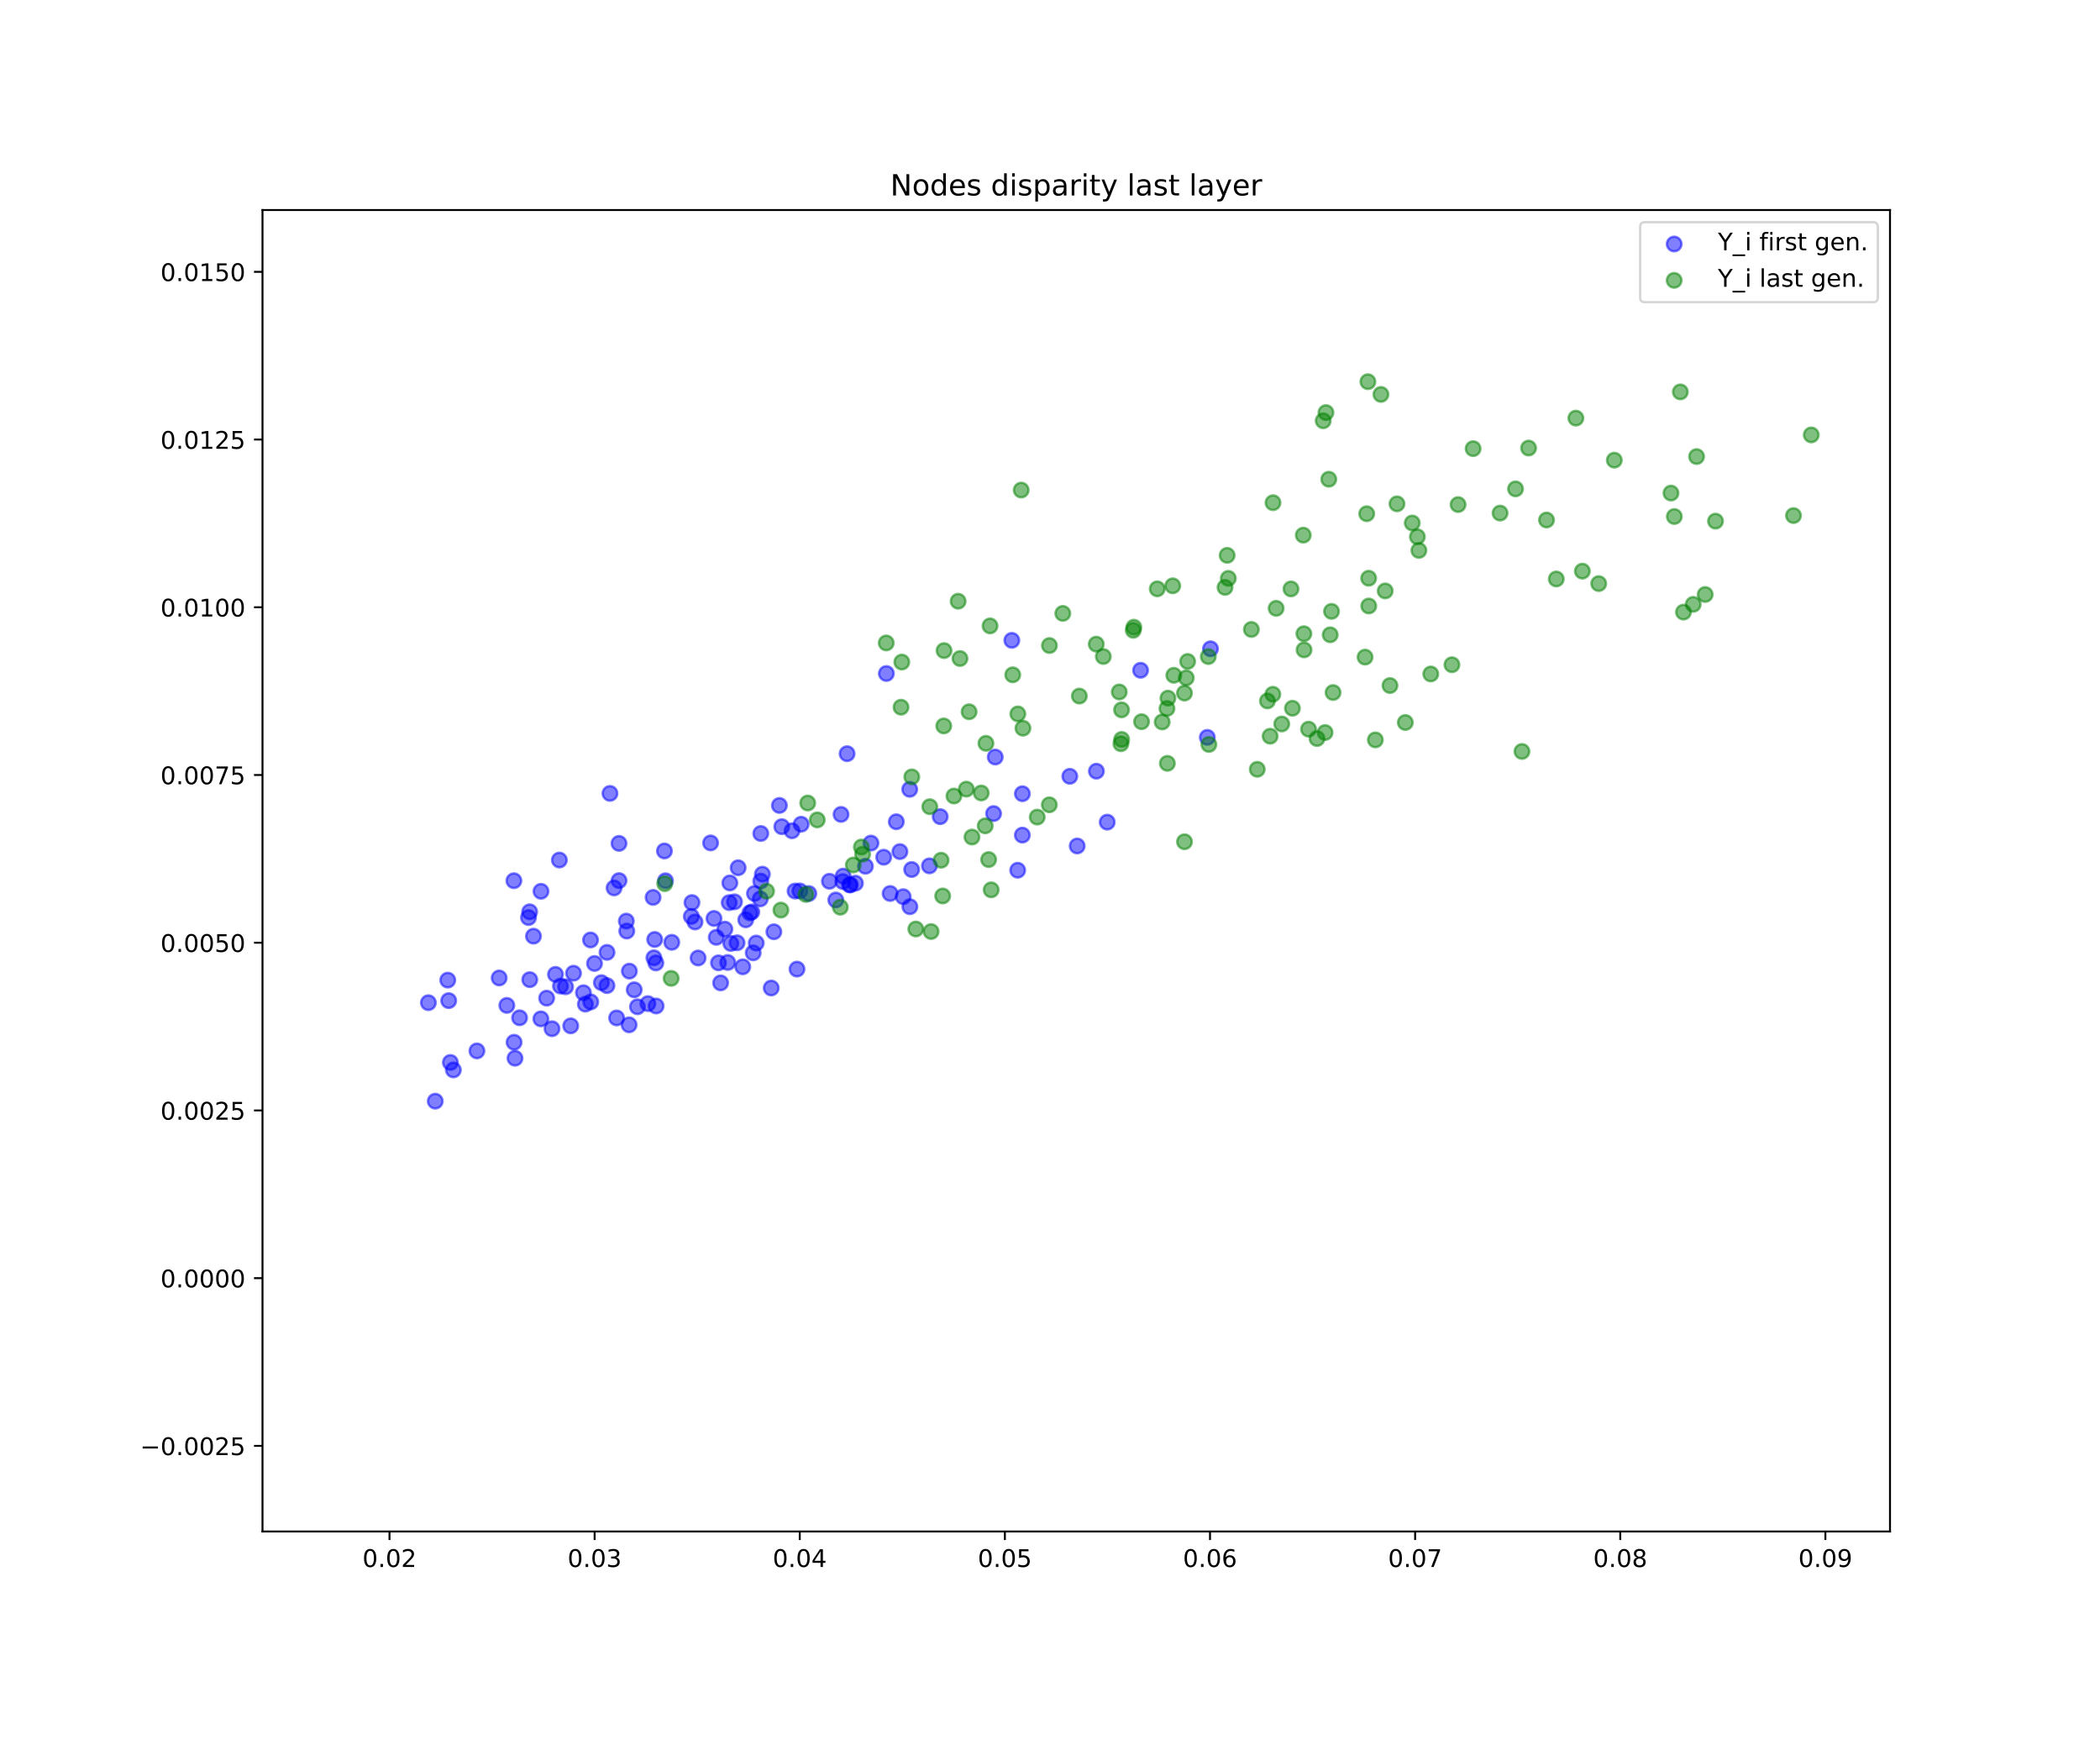 <?xml version="1.0" encoding="utf-8" standalone="no"?>
<!DOCTYPE svg PUBLIC "-//W3C//DTD SVG 1.1//EN"
  "http://www.w3.org/Graphics/SVG/1.1/DTD/svg11.dtd">
<!-- Created with matplotlib (https://matplotlib.org/) -->
<svg height="720pt" version="1.1" viewBox="0 0 864 720" width="864pt" xmlns="http://www.w3.org/2000/svg" xmlns:xlink="http://www.w3.org/1999/xlink">
 <defs>
  <style type="text/css">
*{stroke-linecap:butt;stroke-linejoin:round;white-space:pre;}
  </style>
 </defs>
 <g id="figure_1">
  <g id="patch_1">
   <path d="M 0 720 
L 864 720 
L 864 0 
L 0 0 
z
" style="fill:#ffffff;"/>
  </g>
  <g id="axes_1">
   <g id="patch_2">
    <path d="M 108 630 
L 777.6 630 
L 777.6 86.4 
L 108 86.4 
z
" style="fill:#ffffff;"/>
   </g>
   <g id="PathCollection_1">
    <defs>
     <path d="M 0 3 
C 0.796 3 1.559 2.684 2.121 2.121 
C 2.684 1.559 3 0.796 3 0 
C 3 -0.796 2.684 -1.559 2.121 -2.121 
C 1.559 -2.684 0.796 -3 0 -3 
C -0.796 -3 -1.559 -2.684 -2.121 -2.121 
C -2.684 -1.559 -3 -0.796 -3 0 
C -3 0.796 -2.684 1.559 -2.121 2.121 
C -1.559 2.684 -0.796 3 0 3 
z
" id="mc22aeca4ba" style="stroke:#0000ff;stroke-opacity:0.5;"/>
    </defs>
    <g clip-path="url(#p130d9d44fd)">
     <use style="fill:#0000ff;fill-opacity:0.5;stroke:#0000ff;stroke-opacity:0.5;" x="287.216" xlink:href="#mc22aeca4ba" y="394.082"/>
     <use style="fill:#0000ff;fill-opacity:0.5;stroke:#0000ff;stroke-opacity:0.5;" x="230.597" xlink:href="#mc22aeca4ba" y="405.622"/>
     <use style="fill:#0000ff;fill-opacity:0.5;stroke:#0000ff;stroke-opacity:0.5;" x="249.72" xlink:href="#mc22aeca4ba" y="405.439"/>
     <use style="fill:#0000ff;fill-opacity:0.5;stroke:#0000ff;stroke-opacity:0.5;" x="366.228" xlink:href="#mc22aeca4ba" y="367.55"/>
     <use style="fill:#0000ff;fill-opacity:0.5;stroke:#0000ff;stroke-opacity:0.5;" x="268.697" xlink:href="#mc22aeca4ba" y="369.155"/>
     <use style="fill:#0000ff;fill-opacity:0.5;stroke:#0000ff;stroke-opacity:0.5;" x="269.03" xlink:href="#mc22aeca4ba" y="394.006"/>
     <use style="fill:#0000ff;fill-opacity:0.5;stroke:#0000ff;stroke-opacity:0.5;" x="420.622" xlink:href="#mc22aeca4ba" y="343.536"/>
     <use style="fill:#0000ff;fill-opacity:0.5;stroke:#0000ff;stroke-opacity:0.5;" x="292.362" xlink:href="#mc22aeca4ba" y="346.744"/>
     <use style="fill:#0000ff;fill-opacity:0.5;stroke:#0000ff;stroke-opacity:0.5;" x="257.685" xlink:href="#mc22aeca4ba" y="378.905"/>
     <use style="fill:#0000ff;fill-opacity:0.5;stroke:#0000ff;stroke-opacity:0.5;" x="349.86" xlink:href="#mc22aeca4ba" y="363.976"/>
     <use style="fill:#0000ff;fill-opacity:0.5;stroke:#0000ff;stroke-opacity:0.5;" x="321.646" xlink:href="#mc22aeca4ba" y="340.057"/>
     <use style="fill:#0000ff;fill-opacity:0.5;stroke:#0000ff;stroke-opacity:0.5;" x="364.675" xlink:href="#mc22aeca4ba" y="277.051"/>
     <use style="fill:#0000ff;fill-opacity:0.5;stroke:#0000ff;stroke-opacity:0.5;" x="348.52" xlink:href="#mc22aeca4ba" y="310.037"/>
     <use style="fill:#0000ff;fill-opacity:0.5;stroke:#0000ff;stroke-opacity:0.5;" x="313.663" xlink:href="#mc22aeca4ba" y="359.605"/>
     <use style="fill:#0000ff;fill-opacity:0.5;stroke:#0000ff;stroke-opacity:0.5;" x="243.06" xlink:href="#mc22aeca4ba" y="412.157"/>
     <use style="fill:#0000ff;fill-opacity:0.5;stroke:#0000ff;stroke-opacity:0.5;" x="310.41" xlink:href="#mc22aeca4ba" y="367.54"/>
     <use style="fill:#0000ff;fill-opacity:0.5;stroke:#0000ff;stroke-opacity:0.5;" x="409.474" xlink:href="#mc22aeca4ba" y="311.419"/>
     <use style="fill:#0000ff;fill-opacity:0.5;stroke:#0000ff;stroke-opacity:0.5;" x="296.491" xlink:href="#mc22aeca4ba" y="404.324"/>
     <use style="fill:#0000ff;fill-opacity:0.5;stroke:#0000ff;stroke-opacity:0.5;" x="300.693" xlink:href="#mc22aeca4ba" y="388.097"/>
     <use style="fill:#0000ff;fill-opacity:0.5;stroke:#0000ff;stroke-opacity:0.5;" x="496.722" xlink:href="#mc22aeca4ba" y="303.325"/>
     <use style="fill:#0000ff;fill-opacity:0.5;stroke:#0000ff;stroke-opacity:0.5;" x="311.143" xlink:href="#mc22aeca4ba" y="387.933"/>
     <use style="fill:#0000ff;fill-opacity:0.5;stroke:#0000ff;stroke-opacity:0.5;" x="273.789" xlink:href="#mc22aeca4ba" y="362.319"/>
     <use style="fill:#0000ff;fill-opacity:0.5;stroke:#0000ff;stroke-opacity:0.5;" x="455.543" xlink:href="#mc22aeca4ba" y="338.199"/>
     <use style="fill:#0000ff;fill-opacity:0.5;stroke:#0000ff;stroke-opacity:0.5;" x="257.876" xlink:href="#mc22aeca4ba" y="383.005"/>
     <use style="fill:#0000ff;fill-opacity:0.5;stroke:#0000ff;stroke-opacity:0.5;" x="273.368" xlink:href="#mc22aeca4ba" y="350.053"/>
     <use style="fill:#0000ff;fill-opacity:0.5;stroke:#0000ff;stroke-opacity:0.5;" x="260.936" xlink:href="#mc22aeca4ba" y="407.162"/>
     <use style="fill:#0000ff;fill-opacity:0.5;stroke:#0000ff;stroke-opacity:0.5;" x="232.688" xlink:href="#mc22aeca4ba" y="405.924"/>
     <use style="fill:#0000ff;fill-opacity:0.5;stroke:#0000ff;stroke-opacity:0.5;" x="451.089" xlink:href="#mc22aeca4ba" y="317.239"/>
     <use style="fill:#0000ff;fill-opacity:0.5;stroke:#0000ff;stroke-opacity:0.5;" x="303.697" xlink:href="#mc22aeca4ba" y="356.958"/>
     <use style="fill:#0000ff;fill-opacity:0.5;stroke:#0000ff;stroke-opacity:0.5;" x="371.602" xlink:href="#mc22aeca4ba" y="368.866"/>
     <use style="fill:#0000ff;fill-opacity:0.5;stroke:#0000ff;stroke-opacity:0.5;" x="294.691" xlink:href="#mc22aeca4ba" y="385.579"/>
     <use style="fill:#0000ff;fill-opacity:0.5;stroke:#0000ff;stroke-opacity:0.5;" x="368.767" xlink:href="#mc22aeca4ba" y="338.034"/>
     <use style="fill:#0000ff;fill-opacity:0.5;stroke:#0000ff;stroke-opacity:0.5;" x="346.901" xlink:href="#mc22aeca4ba" y="360.4"/>
     <use style="fill:#0000ff;fill-opacity:0.5;stroke:#0000ff;stroke-opacity:0.5;" x="498.031" xlink:href="#mc22aeca4ba" y="266.885"/>
     <use style="fill:#0000ff;fill-opacity:0.5;stroke:#0000ff;stroke-opacity:0.5;" x="244.6" xlink:href="#mc22aeca4ba" y="396.339"/>
     <use style="fill:#0000ff;fill-opacity:0.5;stroke:#0000ff;stroke-opacity:0.5;" x="374.281" xlink:href="#mc22aeca4ba" y="324.697"/>
     <use style="fill:#0000ff;fill-opacity:0.5;stroke:#0000ff;stroke-opacity:0.5;" x="295.61" xlink:href="#mc22aeca4ba" y="396.072"/>
     <use style="fill:#0000ff;fill-opacity:0.5;stroke:#0000ff;stroke-opacity:0.5;" x="205.376" xlink:href="#mc22aeca4ba" y="402.292"/>
     <use style="fill:#0000ff;fill-opacity:0.5;stroke:#0000ff;stroke-opacity:0.5;" x="327.107" xlink:href="#mc22aeca4ba" y="366.547"/>
     <use style="fill:#0000ff;fill-opacity:0.5;stroke:#0000ff;stroke-opacity:0.5;" x="247.43" xlink:href="#mc22aeca4ba" y="404.225"/>
     <use style="fill:#0000ff;fill-opacity:0.5;stroke:#0000ff;stroke-opacity:0.5;" x="269.947" xlink:href="#mc22aeca4ba" y="413.831"/>
     <use style="fill:#0000ff;fill-opacity:0.5;stroke:#0000ff;stroke-opacity:0.5;" x="276.393" xlink:href="#mc22aeca4ba" y="387.632"/>
     <use style="fill:#0000ff;fill-opacity:0.5;stroke:#0000ff;stroke-opacity:0.5;" x="213.773" xlink:href="#mc22aeca4ba" y="418.677"/>
     <use style="fill:#0000ff;fill-opacity:0.5;stroke:#0000ff;stroke-opacity:0.5;" x="258.941" xlink:href="#mc22aeca4ba" y="399.489"/>
     <use style="fill:#0000ff;fill-opacity:0.5;stroke:#0000ff;stroke-opacity:0.5;" x="386.826" xlink:href="#mc22aeca4ba" y="335.938"/>
     <use style="fill:#0000ff;fill-opacity:0.5;stroke:#0000ff;stroke-opacity:0.5;" x="217.434" xlink:href="#mc22aeca4ba" y="377.445"/>
     <use style="fill:#0000ff;fill-opacity:0.5;stroke:#0000ff;stroke-opacity:0.5;" x="325.867" xlink:href="#mc22aeca4ba" y="341.744"/>
     <use style="fill:#0000ff;fill-opacity:0.5;stroke:#0000ff;stroke-opacity:0.5;" x="374.354" xlink:href="#mc22aeca4ba" y="372.984"/>
     <use style="fill:#0000ff;fill-opacity:0.5;stroke:#0000ff;stroke-opacity:0.5;" x="346.032" xlink:href="#mc22aeca4ba" y="335.016"/>
     <use style="fill:#0000ff;fill-opacity:0.5;stroke:#0000ff;stroke-opacity:0.5;" x="306.823" xlink:href="#mc22aeca4ba" y="378.381"/>
     <use style="fill:#0000ff;fill-opacity:0.5;stroke:#0000ff;stroke-opacity:0.5;" x="230.144" xlink:href="#mc22aeca4ba" y="353.787"/>
     <use style="fill:#0000ff;fill-opacity:0.5;stroke:#0000ff;stroke-opacity:0.5;" x="254.69" xlink:href="#mc22aeca4ba" y="362.248"/>
     <use style="fill:#0000ff;fill-opacity:0.5;stroke:#0000ff;stroke-opacity:0.5;" x="179.081" xlink:href="#mc22aeca4ba" y="452.986"/>
     <use style="fill:#0000ff;fill-opacity:0.5;stroke:#0000ff;stroke-opacity:0.5;" x="240.042" xlink:href="#mc22aeca4ba" y="408.37"/>
     <use style="fill:#0000ff;fill-opacity:0.5;stroke:#0000ff;stroke-opacity:0.5;" x="234.809" xlink:href="#mc22aeca4ba" y="421.998"/>
     <use style="fill:#0000ff;fill-opacity:0.5;stroke:#0000ff;stroke-opacity:0.5;" x="332.772" xlink:href="#mc22aeca4ba" y="367.56"/>
     <use style="fill:#0000ff;fill-opacity:0.5;stroke:#0000ff;stroke-opacity:0.5;" x="211.435" xlink:href="#mc22aeca4ba" y="362.294"/>
     <use style="fill:#0000ff;fill-opacity:0.5;stroke:#0000ff;stroke-opacity:0.5;" x="443.19" xlink:href="#mc22aeca4ba" y="348.004"/>
     <use style="fill:#0000ff;fill-opacity:0.5;stroke:#0000ff;stroke-opacity:0.5;" x="235.963" xlink:href="#mc22aeca4ba" y="400.339"/>
     <use style="fill:#0000ff;fill-opacity:0.5;stroke:#0000ff;stroke-opacity:0.5;" x="284.698" xlink:href="#mc22aeca4ba" y="371.275"/>
     <use style="fill:#0000ff;fill-opacity:0.5;stroke:#0000ff;stroke-opacity:0.5;" x="302.199" xlink:href="#mc22aeca4ba" y="370.979"/>
     <use style="fill:#0000ff;fill-opacity:0.5;stroke:#0000ff;stroke-opacity:0.5;" x="309.323" xlink:href="#mc22aeca4ba" y="375.143"/>
     <use style="fill:#0000ff;fill-opacity:0.5;stroke:#0000ff;stroke-opacity:0.5;" x="317.309" xlink:href="#mc22aeca4ba" y="406.428"/>
     <use style="fill:#0000ff;fill-opacity:0.5;stroke:#0000ff;stroke-opacity:0.5;" x="440.147" xlink:href="#mc22aeca4ba" y="319.348"/>
     <use style="fill:#0000ff;fill-opacity:0.5;stroke:#0000ff;stroke-opacity:0.5;" x="285.948" xlink:href="#mc22aeca4ba" y="379.277"/>
     <use style="fill:#0000ff;fill-opacity:0.5;stroke:#0000ff;stroke-opacity:0.5;" x="269.362" xlink:href="#mc22aeca4ba" y="386.463"/>
     <use style="fill:#0000ff;fill-opacity:0.5;stroke:#0000ff;stroke-opacity:0.5;" x="217.96" xlink:href="#mc22aeca4ba" y="402.993"/>
     <use style="fill:#0000ff;fill-opacity:0.5;stroke:#0000ff;stroke-opacity:0.5;" x="269.843" xlink:href="#mc22aeca4ba" y="396.122"/>
     <use style="fill:#0000ff;fill-opacity:0.5;stroke:#0000ff;stroke-opacity:0.5;" x="211.888" xlink:href="#mc22aeca4ba" y="435.312"/>
     <use style="fill:#0000ff;fill-opacity:0.5;stroke:#0000ff;stroke-opacity:0.5;" x="351.951" xlink:href="#mc22aeca4ba" y="363.307"/>
     <use style="fill:#0000ff;fill-opacity:0.5;stroke:#0000ff;stroke-opacity:0.5;" x="346.787" xlink:href="#mc22aeca4ba" y="362.648"/>
     <use style="fill:#0000ff;fill-opacity:0.5;stroke:#0000ff;stroke-opacity:0.5;" x="222.524" xlink:href="#mc22aeca4ba" y="419.117"/>
     <use style="fill:#0000ff;fill-opacity:0.5;stroke:#0000ff;stroke-opacity:0.5;" x="249.744" xlink:href="#mc22aeca4ba" y="391.769"/>
     <use style="fill:#0000ff;fill-opacity:0.5;stroke:#0000ff;stroke-opacity:0.5;" x="418.705" xlink:href="#mc22aeca4ba" y="357.984"/>
     <use style="fill:#0000ff;fill-opacity:0.5;stroke:#0000ff;stroke-opacity:0.5;" x="211.511" xlink:href="#mc22aeca4ba" y="428.752"/>
     <use style="fill:#0000ff;fill-opacity:0.5;stroke:#0000ff;stroke-opacity:0.5;" x="420.637" xlink:href="#mc22aeca4ba" y="326.505"/>
     <use style="fill:#0000ff;fill-opacity:0.5;stroke:#0000ff;stroke-opacity:0.5;" x="349.54" xlink:href="#mc22aeca4ba" y="364"/>
     <use style="fill:#0000ff;fill-opacity:0.5;stroke:#0000ff;stroke-opacity:0.5;" x="224.908" xlink:href="#mc22aeca4ba" y="410.598"/>
     <use style="fill:#0000ff;fill-opacity:0.5;stroke:#0000ff;stroke-opacity:0.5;" x="382.396" xlink:href="#mc22aeca4ba" y="356.184"/>
     <use style="fill:#0000ff;fill-opacity:0.5;stroke:#0000ff;stroke-opacity:0.5;" x="312.992" xlink:href="#mc22aeca4ba" y="362.463"/>
     <use style="fill:#0000ff;fill-opacity:0.5;stroke:#0000ff;stroke-opacity:0.5;" x="318.391" xlink:href="#mc22aeca4ba" y="383.295"/>
     <use style="fill:#0000ff;fill-opacity:0.5;stroke:#0000ff;stroke-opacity:0.5;" x="312.8" xlink:href="#mc22aeca4ba" y="369.756"/>
     <use style="fill:#0000ff;fill-opacity:0.5;stroke:#0000ff;stroke-opacity:0.5;" x="363.588" xlink:href="#mc22aeca4ba" y="352.626"/>
     <use style="fill:#0000ff;fill-opacity:0.5;stroke:#0000ff;stroke-opacity:0.5;" x="208.522" xlink:href="#mc22aeca4ba" y="413.578"/>
     <use style="fill:#0000ff;fill-opacity:0.5;stroke:#0000ff;stroke-opacity:0.5;" x="305.594" xlink:href="#mc22aeca4ba" y="397.709"/>
     <use style="fill:#0000ff;fill-opacity:0.5;stroke:#0000ff;stroke-opacity:0.5;" x="258.83" xlink:href="#mc22aeca4ba" y="421.575"/>
     <use style="fill:#0000ff;fill-opacity:0.5;stroke:#0000ff;stroke-opacity:0.5;" x="228.544" xlink:href="#mc22aeca4ba" y="400.829"/>
     <use style="fill:#0000ff;fill-opacity:0.5;stroke:#0000ff;stroke-opacity:0.5;" x="293.753" xlink:href="#mc22aeca4ba" y="377.816"/>
     <use style="fill:#0000ff;fill-opacity:0.5;stroke:#0000ff;stroke-opacity:0.5;" x="222.583" xlink:href="#mc22aeca4ba" y="366.652"/>
     <use style="fill:#0000ff;fill-opacity:0.5;stroke:#0000ff;stroke-opacity:0.5;" x="185.298" xlink:href="#mc22aeca4ba" y="437.047"/>
     <use style="fill:#0000ff;fill-opacity:0.5;stroke:#0000ff;stroke-opacity:0.5;" x="266.564" xlink:href="#mc22aeca4ba" y="412.855"/>
     <use style="fill:#0000ff;fill-opacity:0.5;stroke:#0000ff;stroke-opacity:0.5;" x="242.958" xlink:href="#mc22aeca4ba" y="386.665"/>
     <use style="fill:#0000ff;fill-opacity:0.5;stroke:#0000ff;stroke-opacity:0.5;" x="196.221" xlink:href="#mc22aeca4ba" y="432.3"/>
     <use style="fill:#0000ff;fill-opacity:0.5;stroke:#0000ff;stroke-opacity:0.5;" x="370.249" xlink:href="#mc22aeca4ba" y="350.319"/>
     <use style="fill:#0000ff;fill-opacity:0.5;stroke:#0000ff;stroke-opacity:0.5;" x="358.343" xlink:href="#mc22aeca4ba" y="346.815"/>
     <use style="fill:#0000ff;fill-opacity:0.5;stroke:#0000ff;stroke-opacity:0.5;" x="303.256" xlink:href="#mc22aeca4ba" y="387.824"/>
     <use style="fill:#0000ff;fill-opacity:0.5;stroke:#0000ff;stroke-opacity:0.5;" x="375.079" xlink:href="#mc22aeca4ba" y="357.687"/>
     <use style="fill:#0000ff;fill-opacity:0.5;stroke:#0000ff;stroke-opacity:0.5;" x="217.915" xlink:href="#mc22aeca4ba" y="375.078"/>
     <use style="fill:#0000ff;fill-opacity:0.5;stroke:#0000ff;stroke-opacity:0.5;" x="356.059" xlink:href="#mc22aeca4ba" y="356.35"/>
     <use style="fill:#0000ff;fill-opacity:0.5;stroke:#0000ff;stroke-opacity:0.5;" x="227.114" xlink:href="#mc22aeca4ba" y="423.174"/>
     <use style="fill:#0000ff;fill-opacity:0.5;stroke:#0000ff;stroke-opacity:0.5;" x="300.279" xlink:href="#mc22aeca4ba" y="363.202"/>
     <use style="fill:#0000ff;fill-opacity:0.5;stroke:#0000ff;stroke-opacity:0.5;" x="186.532" xlink:href="#mc22aeca4ba" y="440.122"/>
     <use style="fill:#0000ff;fill-opacity:0.5;stroke:#0000ff;stroke-opacity:0.5;" x="299.4" xlink:href="#mc22aeca4ba" y="395.926"/>
     <use style="fill:#0000ff;fill-opacity:0.5;stroke:#0000ff;stroke-opacity:0.5;" x="184.608" xlink:href="#mc22aeca4ba" y="411.624"/>
     <use style="fill:#0000ff;fill-opacity:0.5;stroke:#0000ff;stroke-opacity:0.5;" x="250.958" xlink:href="#mc22aeca4ba" y="326.379"/>
     <use style="fill:#0000ff;fill-opacity:0.5;stroke:#0000ff;stroke-opacity:0.5;" x="254.674" xlink:href="#mc22aeca4ba" y="346.938"/>
     <use style="fill:#0000ff;fill-opacity:0.5;stroke:#0000ff;stroke-opacity:0.5;" x="252.653" xlink:href="#mc22aeca4ba" y="365.255"/>
     <use style="fill:#0000ff;fill-opacity:0.5;stroke:#0000ff;stroke-opacity:0.5;" x="341.251" xlink:href="#mc22aeca4ba" y="362.524"/>
     <use style="fill:#0000ff;fill-opacity:0.5;stroke:#0000ff;stroke-opacity:0.5;" x="253.698" xlink:href="#mc22aeca4ba" y="418.737"/>
     <use style="fill:#0000ff;fill-opacity:0.5;stroke:#0000ff;stroke-opacity:0.5;" x="240.832" xlink:href="#mc22aeca4ba" y="413.061"/>
     <use style="fill:#0000ff;fill-opacity:0.5;stroke:#0000ff;stroke-opacity:0.5;" x="416.295" xlink:href="#mc22aeca4ba" y="263.414"/>
     <use style="fill:#0000ff;fill-opacity:0.5;stroke:#0000ff;stroke-opacity:0.5;" x="343.877" xlink:href="#mc22aeca4ba" y="370.223"/>
     <use style="fill:#0000ff;fill-opacity:0.5;stroke:#0000ff;stroke-opacity:0.5;" x="308.52" xlink:href="#mc22aeca4ba" y="375.515"/>
     <use style="fill:#0000ff;fill-opacity:0.5;stroke:#0000ff;stroke-opacity:0.5;" x="469.269" xlink:href="#mc22aeca4ba" y="275.732"/>
     <use style="fill:#0000ff;fill-opacity:0.5;stroke:#0000ff;stroke-opacity:0.5;" x="327.906" xlink:href="#mc22aeca4ba" y="398.651"/>
     <use style="fill:#0000ff;fill-opacity:0.5;stroke:#0000ff;stroke-opacity:0.5;" x="298.238" xlink:href="#mc22aeca4ba" y="382.211"/>
     <use style="fill:#0000ff;fill-opacity:0.5;stroke:#0000ff;stroke-opacity:0.5;" x="176.248" xlink:href="#mc22aeca4ba" y="412.468"/>
     <use style="fill:#0000ff;fill-opacity:0.5;stroke:#0000ff;stroke-opacity:0.5;" x="309.894" xlink:href="#mc22aeca4ba" y="391.959"/>
     <use style="fill:#0000ff;fill-opacity:0.5;stroke:#0000ff;stroke-opacity:0.5;" x="329.619" xlink:href="#mc22aeca4ba" y="339.057"/>
     <use style="fill:#0000ff;fill-opacity:0.5;stroke:#0000ff;stroke-opacity:0.5;" x="284.422" xlink:href="#mc22aeca4ba" y="376.979"/>
     <use style="fill:#0000ff;fill-opacity:0.5;stroke:#0000ff;stroke-opacity:0.5;" x="313.012" xlink:href="#mc22aeca4ba" y="342.865"/>
     <use style="fill:#0000ff;fill-opacity:0.5;stroke:#0000ff;stroke-opacity:0.5;" x="219.485" xlink:href="#mc22aeca4ba" y="385.106"/>
     <use style="fill:#0000ff;fill-opacity:0.5;stroke:#0000ff;stroke-opacity:0.5;" x="262.268" xlink:href="#mc22aeca4ba" y="414.147"/>
     <use style="fill:#0000ff;fill-opacity:0.5;stroke:#0000ff;stroke-opacity:0.5;" x="320.666" xlink:href="#mc22aeca4ba" y="331.329"/>
     <use style="fill:#0000ff;fill-opacity:0.5;stroke:#0000ff;stroke-opacity:0.5;" x="408.791" xlink:href="#mc22aeca4ba" y="334.672"/>
     <use style="fill:#0000ff;fill-opacity:0.5;stroke:#0000ff;stroke-opacity:0.5;" x="329.079" xlink:href="#mc22aeca4ba" y="366.503"/>
     <use style="fill:#0000ff;fill-opacity:0.5;stroke:#0000ff;stroke-opacity:0.5;" x="184.219" xlink:href="#mc22aeca4ba" y="403.186"/>
     <use style="fill:#0000ff;fill-opacity:0.5;stroke:#0000ff;stroke-opacity:0.5;" x="300.015" xlink:href="#mc22aeca4ba" y="371.3"/>
    </g>
   </g>
   <g id="PathCollection_2">
    <defs>
     <path d="M 0 3 
C 0.796 3 1.559 2.684 2.121 2.121 
C 2.684 1.559 3 0.796 3 0 
C 3 -0.796 2.684 -1.559 2.121 -2.121 
C 1.559 -2.684 0.796 -3 0 -3 
C -0.796 -3 -1.559 -2.684 -2.121 -2.121 
C -2.684 -1.559 -3 -0.796 -3 0 
C -3 0.796 -2.684 1.559 -2.121 2.121 
C -1.559 2.684 -0.796 3 0 3 
z
" id="mbfffe30d1c" style="stroke:#008000;stroke-opacity:0.5;"/>
    </defs>
    <g clip-path="url(#p130d9d44fd)">
     <use style="fill:#008000;fill-opacity:0.5;stroke:#008000;stroke-opacity:0.5;" x="397.575" xlink:href="#mbfffe30d1c" y="324.62"/>
     <use style="fill:#008000;fill-opacity:0.5;stroke:#008000;stroke-opacity:0.5;" x="273.493" xlink:href="#mbfffe30d1c" y="363.499"/>
     <use style="fill:#008000;fill-opacity:0.5;stroke:#008000;stroke-opacity:0.5;" x="538.384" xlink:href="#mbfffe30d1c" y="299.951"/>
     <use style="fill:#008000;fill-opacity:0.5;stroke:#008000;stroke-opacity:0.5;" x="692.632" xlink:href="#mbfffe30d1c" y="251.801"/>
     <use style="fill:#008000;fill-opacity:0.5;stroke:#008000;stroke-opacity:0.5;" x="431.765" xlink:href="#mbfffe30d1c" y="265.549"/>
     <use style="fill:#008000;fill-opacity:0.5;stroke:#008000;stroke-opacity:0.5;" x="696.64" xlink:href="#mbfffe30d1c" y="248.606"/>
     <use style="fill:#008000;fill-opacity:0.5;stroke:#008000;stroke-opacity:0.5;" x="563.148" xlink:href="#mbfffe30d1c" y="249.281"/>
     <use style="fill:#008000;fill-opacity:0.5;stroke:#008000;stroke-opacity:0.5;" x="547.822" xlink:href="#mbfffe30d1c" y="251.493"/>
     <use style="fill:#008000;fill-opacity:0.5;stroke:#008000;stroke-opacity:0.5;" x="321.284" xlink:href="#mbfffe30d1c" y="374.373"/>
     <use style="fill:#008000;fill-opacity:0.5;stroke:#008000;stroke-opacity:0.5;" x="561.63" xlink:href="#mbfffe30d1c" y="270.315"/>
     <use style="fill:#008000;fill-opacity:0.5;stroke:#008000;stroke-opacity:0.5;" x="276.136" xlink:href="#mbfffe30d1c" y="402.461"/>
     <use style="fill:#008000;fill-opacity:0.5;stroke:#008000;stroke-opacity:0.5;" x="745.205" xlink:href="#mbfffe30d1c" y="178.906"/>
     <use style="fill:#008000;fill-opacity:0.5;stroke:#008000;stroke-opacity:0.5;" x="407.331" xlink:href="#mbfffe30d1c" y="257.464"/>
     <use style="fill:#008000;fill-opacity:0.5;stroke:#008000;stroke-opacity:0.5;" x="636.281" xlink:href="#mbfffe30d1c" y="213.91"/>
     <use style="fill:#008000;fill-opacity:0.5;stroke:#008000;stroke-opacity:0.5;" x="482.499" xlink:href="#mbfffe30d1c" y="240.979"/>
     <use style="fill:#008000;fill-opacity:0.5;stroke:#008000;stroke-opacity:0.5;" x="525.044" xlink:href="#mbfffe30d1c" y="250.244"/>
     <use style="fill:#008000;fill-opacity:0.5;stroke:#008000;stroke-opacity:0.5;" x="583.145" xlink:href="#mbfffe30d1c" y="220.804"/>
     <use style="fill:#008000;fill-opacity:0.5;stroke:#008000;stroke-opacity:0.5;" x="597.368" xlink:href="#mbfffe30d1c" y="273.448"/>
     <use style="fill:#008000;fill-opacity:0.5;stroke:#008000;stroke-opacity:0.5;" x="588.663" xlink:href="#mbfffe30d1c" y="277.242"/>
     <use style="fill:#008000;fill-opacity:0.5;stroke:#008000;stroke-opacity:0.5;" x="651.031" xlink:href="#mbfffe30d1c" y="234.951"/>
     <use style="fill:#008000;fill-opacity:0.5;stroke:#008000;stroke-opacity:0.5;" x="563.103" xlink:href="#mbfffe30d1c" y="237.86"/>
     <use style="fill:#008000;fill-opacity:0.5;stroke:#008000;stroke-opacity:0.5;" x="521.462" xlink:href="#mbfffe30d1c" y="288.329"/>
     <use style="fill:#008000;fill-opacity:0.5;stroke:#008000;stroke-opacity:0.5;" x="394.965" xlink:href="#mbfffe30d1c" y="270.891"/>
     <use style="fill:#008000;fill-opacity:0.5;stroke:#008000;stroke-opacity:0.5;" x="388.29" xlink:href="#mbfffe30d1c" y="298.62"/>
     <use style="fill:#008000;fill-opacity:0.5;stroke:#008000;stroke-opacity:0.5;" x="497.128" xlink:href="#mbfffe30d1c" y="270.092"/>
     <use style="fill:#008000;fill-opacity:0.5;stroke:#008000;stroke-opacity:0.5;" x="664.173" xlink:href="#mbfffe30d1c" y="189.295"/>
     <use style="fill:#008000;fill-opacity:0.5;stroke:#008000;stroke-opacity:0.5;" x="376.798" xlink:href="#mbfffe30d1c" y="382.162"/>
     <use style="fill:#008000;fill-opacity:0.5;stroke:#008000;stroke-opacity:0.5;" x="375.142" xlink:href="#mbfffe30d1c" y="319.584"/>
     <use style="fill:#008000;fill-opacity:0.5;stroke:#008000;stroke-opacity:0.5;" x="466.498" xlink:href="#mbfffe30d1c" y="258.006"/>
     <use style="fill:#008000;fill-opacity:0.5;stroke:#008000;stroke-opacity:0.5;" x="571.874" xlink:href="#mbfffe30d1c" y="282.003"/>
     <use style="fill:#008000;fill-opacity:0.5;stroke:#008000;stroke-opacity:0.5;" x="523.753" xlink:href="#mbfffe30d1c" y="206.791"/>
     <use style="fill:#008000;fill-opacity:0.5;stroke:#008000;stroke-opacity:0.5;" x="418.77" xlink:href="#mbfffe30d1c" y="293.668"/>
     <use style="fill:#008000;fill-opacity:0.5;stroke:#008000;stroke-opacity:0.5;" x="426.744" xlink:href="#mbfffe30d1c" y="336.121"/>
     <use style="fill:#008000;fill-opacity:0.5;stroke:#008000;stroke-opacity:0.5;" x="405.642" xlink:href="#mbfffe30d1c" y="305.777"/>
     <use style="fill:#008000;fill-opacity:0.5;stroke:#008000;stroke-opacity:0.5;" x="688.87" xlink:href="#mbfffe30d1c" y="212.472"/>
     <use style="fill:#008000;fill-opacity:0.5;stroke:#008000;stroke-opacity:0.5;" x="394.208" xlink:href="#mbfffe30d1c" y="247.324"/>
     <use style="fill:#008000;fill-opacity:0.5;stroke:#008000;stroke-opacity:0.5;" x="691.343" xlink:href="#mbfffe30d1c" y="161.209"/>
     <use style="fill:#008000;fill-opacity:0.5;stroke:#008000;stroke-opacity:0.5;" x="437.266" xlink:href="#mbfffe30d1c" y="252.327"/>
     <use style="fill:#008000;fill-opacity:0.5;stroke:#008000;stroke-opacity:0.5;" x="476.126" xlink:href="#mbfffe30d1c" y="242.221"/>
     <use style="fill:#008000;fill-opacity:0.5;stroke:#008000;stroke-opacity:0.5;" x="354.399" xlink:href="#mbfffe30d1c" y="348.436"/>
     <use style="fill:#008000;fill-opacity:0.5;stroke:#008000;stroke-opacity:0.5;" x="626.177" xlink:href="#mbfffe30d1c" y="309.117"/>
     <use style="fill:#008000;fill-opacity:0.5;stroke:#008000;stroke-opacity:0.5;" x="383.081" xlink:href="#mbfffe30d1c" y="383.199"/>
     <use style="fill:#008000;fill-opacity:0.5;stroke:#008000;stroke-opacity:0.5;" x="536.457" xlink:href="#mbfffe30d1c" y="260.691"/>
     <use style="fill:#008000;fill-opacity:0.5;stroke:#008000;stroke-opacity:0.5;" x="562.308" xlink:href="#mbfffe30d1c" y="211.327"/>
     <use style="fill:#008000;fill-opacity:0.5;stroke:#008000;stroke-opacity:0.5;" x="514.85" xlink:href="#mbfffe30d1c" y="258.93"/>
     <use style="fill:#008000;fill-opacity:0.5;stroke:#008000;stroke-opacity:0.5;" x="548.46" xlink:href="#mbfffe30d1c" y="284.883"/>
     <use style="fill:#008000;fill-opacity:0.5;stroke:#008000;stroke-opacity:0.5;" x="461.169" xlink:href="#mbfffe30d1c" y="305.938"/>
     <use style="fill:#008000;fill-opacity:0.5;stroke:#008000;stroke-opacity:0.5;" x="461.469" xlink:href="#mbfffe30d1c" y="304.174"/>
     <use style="fill:#008000;fill-opacity:0.5;stroke:#008000;stroke-opacity:0.5;" x="460.496" xlink:href="#mbfffe30d1c" y="284.644"/>
     <use style="fill:#008000;fill-opacity:0.5;stroke:#008000;stroke-opacity:0.5;" x="388.41" xlink:href="#mbfffe30d1c" y="267.63"/>
     <use style="fill:#008000;fill-opacity:0.5;stroke:#008000;stroke-opacity:0.5;" x="569.914" xlink:href="#mbfffe30d1c" y="243.083"/>
     <use style="fill:#008000;fill-opacity:0.5;stroke:#008000;stroke-opacity:0.5;" x="531.74" xlink:href="#mbfffe30d1c" y="291.35"/>
     <use style="fill:#008000;fill-opacity:0.5;stroke:#008000;stroke-opacity:0.5;" x="701.564" xlink:href="#mbfffe30d1c" y="244.546"/>
     <use style="fill:#008000;fill-opacity:0.5;stroke:#008000;stroke-opacity:0.5;" x="657.757" xlink:href="#mbfffe30d1c" y="240.065"/>
     <use style="fill:#008000;fill-opacity:0.5;stroke:#008000;stroke-opacity:0.5;" x="451.034" xlink:href="#mbfffe30d1c" y="264.974"/>
     <use style="fill:#008000;fill-opacity:0.5;stroke:#008000;stroke-opacity:0.5;" x="407.805" xlink:href="#mbfffe30d1c" y="366.045"/>
     <use style="fill:#008000;fill-opacity:0.5;stroke:#008000;stroke-opacity:0.5;" x="444.075" xlink:href="#mbfffe30d1c" y="286.336"/>
     <use style="fill:#008000;fill-opacity:0.5;stroke:#008000;stroke-opacity:0.5;" x="478.156" xlink:href="#mbfffe30d1c" y="296.989"/>
     <use style="fill:#008000;fill-opacity:0.5;stroke:#008000;stroke-opacity:0.5;" x="487.329" xlink:href="#mbfffe30d1c" y="285.109"/>
     <use style="fill:#008000;fill-opacity:0.5;stroke:#008000;stroke-opacity:0.5;" x="574.759" xlink:href="#mbfffe30d1c" y="207.255"/>
     <use style="fill:#008000;fill-opacity:0.5;stroke:#008000;stroke-opacity:0.5;" x="541.861" xlink:href="#mbfffe30d1c" y="303.805"/>
     <use style="fill:#008000;fill-opacity:0.5;stroke:#008000;stroke-opacity:0.5;" x="737.896" xlink:href="#mbfffe30d1c" y="212.082"/>
     <use style="fill:#008000;fill-opacity:0.5;stroke:#008000;stroke-opacity:0.5;" x="364.625" xlink:href="#mbfffe30d1c" y="264.485"/>
     <use style="fill:#008000;fill-opacity:0.5;stroke:#008000;stroke-opacity:0.5;" x="547.285" xlink:href="#mbfffe30d1c" y="261.124"/>
     <use style="fill:#008000;fill-opacity:0.5;stroke:#008000;stroke-opacity:0.5;" x="345.722" xlink:href="#mbfffe30d1c" y="373.193"/>
     <use style="fill:#008000;fill-opacity:0.5;stroke:#008000;stroke-opacity:0.5;" x="628.908" xlink:href="#mbfffe30d1c" y="184.312"/>
     <use style="fill:#008000;fill-opacity:0.5;stroke:#008000;stroke-opacity:0.5;" x="640.3" xlink:href="#mbfffe30d1c" y="238.166"/>
     <use style="fill:#008000;fill-opacity:0.5;stroke:#008000;stroke-opacity:0.5;" x="480.523" xlink:href="#mbfffe30d1c" y="287.188"/>
     <use style="fill:#008000;fill-opacity:0.5;stroke:#008000;stroke-opacity:0.5;" x="405.341" xlink:href="#mbfffe30d1c" y="339.721"/>
     <use style="fill:#008000;fill-opacity:0.5;stroke:#008000;stroke-opacity:0.5;" x="420.867" xlink:href="#mbfffe30d1c" y="299.551"/>
     <use style="fill:#008000;fill-opacity:0.5;stroke:#008000;stroke-opacity:0.5;" x="531.145" xlink:href="#mbfffe30d1c" y="242.258"/>
     <use style="fill:#008000;fill-opacity:0.5;stroke:#008000;stroke-opacity:0.5;" x="482.94" xlink:href="#mbfffe30d1c" y="277.794"/>
     <use style="fill:#008000;fill-opacity:0.5;stroke:#008000;stroke-opacity:0.5;" x="469.665" xlink:href="#mbfffe30d1c" y="296.878"/>
     <use style="fill:#008000;fill-opacity:0.5;stroke:#008000;stroke-opacity:0.5;" x="406.757" xlink:href="#mbfffe30d1c" y="353.595"/>
     <use style="fill:#008000;fill-opacity:0.5;stroke:#008000;stroke-opacity:0.5;" x="687.49" xlink:href="#mbfffe30d1c" y="202.829"/>
     <use style="fill:#008000;fill-opacity:0.5;stroke:#008000;stroke-opacity:0.5;" x="461.438" xlink:href="#mbfffe30d1c" y="292.009"/>
     <use style="fill:#008000;fill-opacity:0.5;stroke:#008000;stroke-opacity:0.5;" x="617.171" xlink:href="#mbfffe30d1c" y="211.062"/>
     <use style="fill:#008000;fill-opacity:0.5;stroke:#008000;stroke-opacity:0.5;" x="453.935" xlink:href="#mbfffe30d1c" y="270.06"/>
     <use style="fill:#008000;fill-opacity:0.5;stroke:#008000;stroke-opacity:0.5;" x="466.256" xlink:href="#mbfffe30d1c" y="259.288"/>
     <use style="fill:#008000;fill-opacity:0.5;stroke:#008000;stroke-opacity:0.5;" x="606.082" xlink:href="#mbfffe30d1c" y="184.554"/>
     <use style="fill:#008000;fill-opacity:0.5;stroke:#008000;stroke-opacity:0.5;" x="623.534" xlink:href="#mbfffe30d1c" y="201.109"/>
     <use style="fill:#008000;fill-opacity:0.5;stroke:#008000;stroke-opacity:0.5;" x="488.066" xlink:href="#mbfffe30d1c" y="278.849"/>
     <use style="fill:#008000;fill-opacity:0.5;stroke:#008000;stroke-opacity:0.5;" x="545.54" xlink:href="#mbfffe30d1c" y="169.712"/>
     <use style="fill:#008000;fill-opacity:0.5;stroke:#008000;stroke-opacity:0.5;" x="523.689" xlink:href="#mbfffe30d1c" y="285.6"/>
     <use style="fill:#008000;fill-opacity:0.5;stroke:#008000;stroke-opacity:0.5;" x="420.155" xlink:href="#mbfffe30d1c" y="201.596"/>
     <use style="fill:#008000;fill-opacity:0.5;stroke:#008000;stroke-opacity:0.5;" x="480.122" xlink:href="#mbfffe30d1c" y="291.443"/>
     <use style="fill:#008000;fill-opacity:0.5;stroke:#008000;stroke-opacity:0.5;" x="403.708" xlink:href="#mbfffe30d1c" y="326.204"/>
     <use style="fill:#008000;fill-opacity:0.5;stroke:#008000;stroke-opacity:0.5;" x="399.901" xlink:href="#mbfffe30d1c" y="344.331"/>
     <use style="fill:#008000;fill-opacity:0.5;stroke:#008000;stroke-opacity:0.5;" x="544.402" xlink:href="#mbfffe30d1c" y="173.095"/>
     <use style="fill:#008000;fill-opacity:0.5;stroke:#008000;stroke-opacity:0.5;" x="583.777" xlink:href="#mbfffe30d1c" y="226.421"/>
     <use style="fill:#008000;fill-opacity:0.5;stroke:#008000;stroke-opacity:0.5;" x="398.711" xlink:href="#mbfffe30d1c" y="292.792"/>
     <use style="fill:#008000;fill-opacity:0.5;stroke:#008000;stroke-opacity:0.5;" x="648.363" xlink:href="#mbfffe30d1c" y="172.001"/>
     <use style="fill:#008000;fill-opacity:0.5;stroke:#008000;stroke-opacity:0.5;" x="392.478" xlink:href="#mbfffe30d1c" y="327.449"/>
     <use style="fill:#008000;fill-opacity:0.5;stroke:#008000;stroke-opacity:0.5;" x="536.205" xlink:href="#mbfffe30d1c" y="220.141"/>
     <use style="fill:#008000;fill-opacity:0.5;stroke:#008000;stroke-opacity:0.5;" x="698.023" xlink:href="#mbfffe30d1c" y="187.812"/>
     <use style="fill:#008000;fill-opacity:0.5;stroke:#008000;stroke-opacity:0.5;" x="351.08" xlink:href="#mbfffe30d1c" y="355.824"/>
     <use style="fill:#008000;fill-opacity:0.5;stroke:#008000;stroke-opacity:0.5;" x="370.707" xlink:href="#mbfffe30d1c" y="290.918"/>
     <use style="fill:#008000;fill-opacity:0.5;stroke:#008000;stroke-opacity:0.5;" x="488.63" xlink:href="#mbfffe30d1c" y="272.093"/>
     <use style="fill:#008000;fill-opacity:0.5;stroke:#008000;stroke-opacity:0.5;" x="315.394" xlink:href="#mbfffe30d1c" y="366.611"/>
     <use style="fill:#008000;fill-opacity:0.5;stroke:#008000;stroke-opacity:0.5;" x="497.363" xlink:href="#mbfffe30d1c" y="306.237"/>
     <use style="fill:#008000;fill-opacity:0.5;stroke:#008000;stroke-opacity:0.5;" x="565.866" xlink:href="#mbfffe30d1c" y="304.36"/>
     <use style="fill:#008000;fill-opacity:0.5;stroke:#008000;stroke-opacity:0.5;" x="517.273" xlink:href="#mbfffe30d1c" y="316.463"/>
     <use style="fill:#008000;fill-opacity:0.5;stroke:#008000;stroke-opacity:0.5;" x="581.039" xlink:href="#mbfffe30d1c" y="215.134"/>
     <use style="fill:#008000;fill-opacity:0.5;stroke:#008000;stroke-opacity:0.5;" x="416.671" xlink:href="#mbfffe30d1c" y="277.591"/>
     <use style="fill:#008000;fill-opacity:0.5;stroke:#008000;stroke-opacity:0.5;" x="332.313" xlink:href="#mbfffe30d1c" y="330.329"/>
     <use style="fill:#008000;fill-opacity:0.5;stroke:#008000;stroke-opacity:0.5;" x="431.722" xlink:href="#mbfffe30d1c" y="331.06"/>
     <use style="fill:#008000;fill-opacity:0.5;stroke:#008000;stroke-opacity:0.5;" x="536.525" xlink:href="#mbfffe30d1c" y="267.334"/>
     <use style="fill:#008000;fill-opacity:0.5;stroke:#008000;stroke-opacity:0.5;" x="480.288" xlink:href="#mbfffe30d1c" y="314.008"/>
     <use style="fill:#008000;fill-opacity:0.5;stroke:#008000;stroke-opacity:0.5;" x="487.336" xlink:href="#mbfffe30d1c" y="346.264"/>
     <use style="fill:#008000;fill-opacity:0.5;stroke:#008000;stroke-opacity:0.5;" x="505.366" xlink:href="#mbfffe30d1c" y="237.921"/>
     <use style="fill:#008000;fill-opacity:0.5;stroke:#008000;stroke-opacity:0.5;" x="371.03" xlink:href="#mbfffe30d1c" y="272.347"/>
     <use style="fill:#008000;fill-opacity:0.5;stroke:#008000;stroke-opacity:0.5;" x="562.793" xlink:href="#mbfffe30d1c" y="157.012"/>
     <use style="fill:#008000;fill-opacity:0.5;stroke:#008000;stroke-opacity:0.5;" x="568.157" xlink:href="#mbfffe30d1c" y="162.248"/>
     <use style="fill:#008000;fill-opacity:0.5;stroke:#008000;stroke-opacity:0.5;" x="387.201" xlink:href="#mbfffe30d1c" y="353.871"/>
     <use style="fill:#008000;fill-opacity:0.5;stroke:#008000;stroke-opacity:0.5;" x="504.886" xlink:href="#mbfffe30d1c" y="228.447"/>
     <use style="fill:#008000;fill-opacity:0.5;stroke:#008000;stroke-opacity:0.5;" x="578.193" xlink:href="#mbfffe30d1c" y="297.206"/>
     <use style="fill:#008000;fill-opacity:0.5;stroke:#008000;stroke-opacity:0.5;" x="705.809" xlink:href="#mbfffe30d1c" y="214.377"/>
     <use style="fill:#008000;fill-opacity:0.5;stroke:#008000;stroke-opacity:0.5;" x="354.902" xlink:href="#mbfffe30d1c" y="351.396"/>
     <use style="fill:#008000;fill-opacity:0.5;stroke:#008000;stroke-opacity:0.5;" x="527.348" xlink:href="#mbfffe30d1c" y="297.816"/>
     <use style="fill:#008000;fill-opacity:0.5;stroke:#008000;stroke-opacity:0.5;" x="522.567" xlink:href="#mbfffe30d1c" y="302.85"/>
     <use style="fill:#008000;fill-opacity:0.5;stroke:#008000;stroke-opacity:0.5;" x="382.536" xlink:href="#mbfffe30d1c" y="331.843"/>
     <use style="fill:#008000;fill-opacity:0.5;stroke:#008000;stroke-opacity:0.5;" x="546.701" xlink:href="#mbfffe30d1c" y="197.137"/>
     <use style="fill:#008000;fill-opacity:0.5;stroke:#008000;stroke-opacity:0.5;" x="336.247" xlink:href="#mbfffe30d1c" y="337.273"/>
     <use style="fill:#008000;fill-opacity:0.5;stroke:#008000;stroke-opacity:0.5;" x="599.897" xlink:href="#mbfffe30d1c" y="207.562"/>
     <use style="fill:#008000;fill-opacity:0.5;stroke:#008000;stroke-opacity:0.5;" x="387.844" xlink:href="#mbfffe30d1c" y="368.568"/>
     <use style="fill:#008000;fill-opacity:0.5;stroke:#008000;stroke-opacity:0.5;" x="504.014" xlink:href="#mbfffe30d1c" y="241.628"/>
     <use style="fill:#008000;fill-opacity:0.5;stroke:#008000;stroke-opacity:0.5;" x="331.541" xlink:href="#mbfffe30d1c" y="367.924"/>
     <use style="fill:#008000;fill-opacity:0.5;stroke:#008000;stroke-opacity:0.5;" x="545.181" xlink:href="#mbfffe30d1c" y="301.337"/>
    </g>
   </g>
   <g id="matplotlib.axis_1">
    <g id="xtick_1">
     <g id="line2d_1">
      <defs>
       <path d="M 0 0 
L 0 3.5 
" id="mc20c738ad5" style="stroke:#000000;stroke-width:0.8;"/>
      </defs>
      <g>
       <use style="stroke:#000000;stroke-width:0.8;" x="160.249" xlink:href="#mc20c738ad5" y="630"/>
      </g>
     </g>
     <g id="text_1">
      <!-- 0.02 -->
      <defs>
       <path d="M 31.781 66.406 
Q 24.172 66.406 20.328 58.906 
Q 16.5 51.422 16.5 36.375 
Q 16.5 21.391 20.328 13.891 
Q 24.172 6.391 31.781 6.391 
Q 39.453 6.391 43.281 13.891 
Q 47.125 21.391 47.125 36.375 
Q 47.125 51.422 43.281 58.906 
Q 39.453 66.406 31.781 66.406 
z
M 31.781 74.219 
Q 44.047 74.219 50.516 64.516 
Q 56.984 54.828 56.984 36.375 
Q 56.984 17.969 50.516 8.266 
Q 44.047 -1.422 31.781 -1.422 
Q 19.531 -1.422 13.062 8.266 
Q 6.594 17.969 6.594 36.375 
Q 6.594 54.828 13.062 64.516 
Q 19.531 74.219 31.781 74.219 
z
" id="DejaVuSans-48"/>
       <path d="M 10.688 12.406 
L 21 12.406 
L 21 0 
L 10.688 0 
z
" id="DejaVuSans-46"/>
       <path d="M 19.188 8.297 
L 53.609 8.297 
L 53.609 0 
L 7.328 0 
L 7.328 8.297 
Q 12.938 14.109 22.625 23.891 
Q 32.328 33.688 34.812 36.531 
Q 39.547 41.844 41.422 45.531 
Q 43.312 49.219 43.312 52.781 
Q 43.312 58.594 39.234 62.25 
Q 35.156 65.922 28.609 65.922 
Q 23.969 65.922 18.812 64.312 
Q 13.672 62.703 7.812 59.422 
L 7.812 69.391 
Q 13.766 71.781 18.938 73 
Q 24.125 74.219 28.422 74.219 
Q 39.75 74.219 46.484 68.547 
Q 53.219 62.891 53.219 53.422 
Q 53.219 48.922 51.531 44.891 
Q 49.859 40.875 45.406 35.406 
Q 44.188 33.984 37.641 27.219 
Q 31.109 20.453 19.188 8.297 
z
" id="DejaVuSans-50"/>
      </defs>
      <g transform="translate(149.116 644.598)scale(0.1 -0.1)">
       <use xlink:href="#DejaVuSans-48"/>
       <use x="63.623" xlink:href="#DejaVuSans-46"/>
       <use x="95.41" xlink:href="#DejaVuSans-48"/>
       <use x="159.033" xlink:href="#DejaVuSans-50"/>
      </g>
     </g>
    </g>
    <g id="xtick_2">
     <g id="line2d_2">
      <g>
       <use style="stroke:#000000;stroke-width:0.8;" x="244.644" xlink:href="#mc20c738ad5" y="630"/>
      </g>
     </g>
     <g id="text_2">
      <!-- 0.03 -->
      <defs>
       <path d="M 40.578 39.312 
Q 47.656 37.797 51.625 33 
Q 55.609 28.219 55.609 21.188 
Q 55.609 10.406 48.188 4.484 
Q 40.766 -1.422 27.094 -1.422 
Q 22.516 -1.422 17.656 -0.516 
Q 12.797 0.391 7.625 2.203 
L 7.625 11.719 
Q 11.719 9.328 16.594 8.109 
Q 21.484 6.891 26.812 6.891 
Q 36.078 6.891 40.938 10.547 
Q 45.797 14.203 45.797 21.188 
Q 45.797 27.641 41.281 31.266 
Q 36.766 34.906 28.719 34.906 
L 20.219 34.906 
L 20.219 43.016 
L 29.109 43.016 
Q 36.375 43.016 40.234 45.922 
Q 44.094 48.828 44.094 54.297 
Q 44.094 59.906 40.109 62.906 
Q 36.141 65.922 28.719 65.922 
Q 24.656 65.922 20.016 65.031 
Q 15.375 64.156 9.812 62.312 
L 9.812 71.094 
Q 15.438 72.656 20.344 73.438 
Q 25.25 74.219 29.594 74.219 
Q 40.828 74.219 47.359 69.109 
Q 53.906 64.016 53.906 55.328 
Q 53.906 49.266 50.438 45.094 
Q 46.969 40.922 40.578 39.312 
z
" id="DejaVuSans-51"/>
      </defs>
      <g transform="translate(233.512 644.598)scale(0.1 -0.1)">
       <use xlink:href="#DejaVuSans-48"/>
       <use x="63.623" xlink:href="#DejaVuSans-46"/>
       <use x="95.41" xlink:href="#DejaVuSans-48"/>
       <use x="159.033" xlink:href="#DejaVuSans-51"/>
      </g>
     </g>
    </g>
    <g id="xtick_3">
     <g id="line2d_3">
      <g>
       <use style="stroke:#000000;stroke-width:0.8;" x="329.04" xlink:href="#mc20c738ad5" y="630"/>
      </g>
     </g>
     <g id="text_3">
      <!-- 0.04 -->
      <defs>
       <path d="M 37.797 64.312 
L 12.891 25.391 
L 37.797 25.391 
z
M 35.203 72.906 
L 47.609 72.906 
L 47.609 25.391 
L 58.016 25.391 
L 58.016 17.188 
L 47.609 17.188 
L 47.609 0 
L 37.797 0 
L 37.797 17.188 
L 4.891 17.188 
L 4.891 26.703 
z
" id="DejaVuSans-52"/>
      </defs>
      <g transform="translate(317.907 644.598)scale(0.1 -0.1)">
       <use xlink:href="#DejaVuSans-48"/>
       <use x="63.623" xlink:href="#DejaVuSans-46"/>
       <use x="95.41" xlink:href="#DejaVuSans-48"/>
       <use x="159.033" xlink:href="#DejaVuSans-52"/>
      </g>
     </g>
    </g>
    <g id="xtick_4">
     <g id="line2d_4">
      <g>
       <use style="stroke:#000000;stroke-width:0.8;" x="413.436" xlink:href="#mc20c738ad5" y="630"/>
      </g>
     </g>
     <g id="text_4">
      <!-- 0.05 -->
      <defs>
       <path d="M 10.797 72.906 
L 49.516 72.906 
L 49.516 64.594 
L 19.828 64.594 
L 19.828 46.734 
Q 21.969 47.469 24.109 47.828 
Q 26.266 48.188 28.422 48.188 
Q 40.625 48.188 47.75 41.5 
Q 54.891 34.812 54.891 23.391 
Q 54.891 11.625 47.562 5.094 
Q 40.234 -1.422 26.906 -1.422 
Q 22.312 -1.422 17.547 -0.641 
Q 12.797 0.141 7.719 1.703 
L 7.719 11.625 
Q 12.109 9.234 16.797 8.062 
Q 21.484 6.891 26.703 6.891 
Q 35.156 6.891 40.078 11.328 
Q 45.016 15.766 45.016 23.391 
Q 45.016 31 40.078 35.438 
Q 35.156 39.891 26.703 39.891 
Q 22.75 39.891 18.812 39.016 
Q 14.891 38.141 10.797 36.281 
z
" id="DejaVuSans-53"/>
      </defs>
      <g transform="translate(402.303 644.598)scale(0.1 -0.1)">
       <use xlink:href="#DejaVuSans-48"/>
       <use x="63.623" xlink:href="#DejaVuSans-46"/>
       <use x="95.41" xlink:href="#DejaVuSans-48"/>
       <use x="159.033" xlink:href="#DejaVuSans-53"/>
      </g>
     </g>
    </g>
    <g id="xtick_5">
     <g id="line2d_5">
      <g>
       <use style="stroke:#000000;stroke-width:0.8;" x="497.831" xlink:href="#mc20c738ad5" y="630"/>
      </g>
     </g>
     <g id="text_5">
      <!-- 0.06 -->
      <defs>
       <path d="M 33.016 40.375 
Q 26.375 40.375 22.484 35.828 
Q 18.609 31.297 18.609 23.391 
Q 18.609 15.531 22.484 10.953 
Q 26.375 6.391 33.016 6.391 
Q 39.656 6.391 43.531 10.953 
Q 47.406 15.531 47.406 23.391 
Q 47.406 31.297 43.531 35.828 
Q 39.656 40.375 33.016 40.375 
z
M 52.594 71.297 
L 52.594 62.312 
Q 48.875 64.062 45.094 64.984 
Q 41.312 65.922 37.594 65.922 
Q 27.828 65.922 22.672 59.328 
Q 17.531 52.734 16.797 39.406 
Q 19.672 43.656 24.016 45.922 
Q 28.375 48.188 33.594 48.188 
Q 44.578 48.188 50.953 41.516 
Q 57.328 34.859 57.328 23.391 
Q 57.328 12.156 50.688 5.359 
Q 44.047 -1.422 33.016 -1.422 
Q 20.359 -1.422 13.672 8.266 
Q 6.984 17.969 6.984 36.375 
Q 6.984 53.656 15.188 63.938 
Q 23.391 74.219 37.203 74.219 
Q 40.922 74.219 44.703 73.484 
Q 48.484 72.75 52.594 71.297 
z
" id="DejaVuSans-54"/>
      </defs>
      <g transform="translate(486.699 644.598)scale(0.1 -0.1)">
       <use xlink:href="#DejaVuSans-48"/>
       <use x="63.623" xlink:href="#DejaVuSans-46"/>
       <use x="95.41" xlink:href="#DejaVuSans-48"/>
       <use x="159.033" xlink:href="#DejaVuSans-54"/>
      </g>
     </g>
    </g>
    <g id="xtick_6">
     <g id="line2d_6">
      <g>
       <use style="stroke:#000000;stroke-width:0.8;" x="582.227" xlink:href="#mc20c738ad5" y="630"/>
      </g>
     </g>
     <g id="text_6">
      <!-- 0.07 -->
      <defs>
       <path d="M 8.203 72.906 
L 55.078 72.906 
L 55.078 68.703 
L 28.609 0 
L 18.312 0 
L 43.219 64.594 
L 8.203 64.594 
z
" id="DejaVuSans-55"/>
      </defs>
      <g transform="translate(571.094 644.598)scale(0.1 -0.1)">
       <use xlink:href="#DejaVuSans-48"/>
       <use x="63.623" xlink:href="#DejaVuSans-46"/>
       <use x="95.41" xlink:href="#DejaVuSans-48"/>
       <use x="159.033" xlink:href="#DejaVuSans-55"/>
      </g>
     </g>
    </g>
    <g id="xtick_7">
     <g id="line2d_7">
      <g>
       <use style="stroke:#000000;stroke-width:0.8;" x="666.623" xlink:href="#mc20c738ad5" y="630"/>
      </g>
     </g>
     <g id="text_7">
      <!-- 0.08 -->
      <defs>
       <path d="M 31.781 34.625 
Q 24.75 34.625 20.719 30.859 
Q 16.703 27.094 16.703 20.516 
Q 16.703 13.922 20.719 10.156 
Q 24.75 6.391 31.781 6.391 
Q 38.812 6.391 42.859 10.172 
Q 46.922 13.969 46.922 20.516 
Q 46.922 27.094 42.891 30.859 
Q 38.875 34.625 31.781 34.625 
z
M 21.922 38.812 
Q 15.578 40.375 12.031 44.719 
Q 8.5 49.078 8.5 55.328 
Q 8.5 64.062 14.719 69.141 
Q 20.953 74.219 31.781 74.219 
Q 42.672 74.219 48.875 69.141 
Q 55.078 64.062 55.078 55.328 
Q 55.078 49.078 51.531 44.719 
Q 48 40.375 41.703 38.812 
Q 48.828 37.156 52.797 32.312 
Q 56.781 27.484 56.781 20.516 
Q 56.781 9.906 50.312 4.234 
Q 43.844 -1.422 31.781 -1.422 
Q 19.734 -1.422 13.25 4.234 
Q 6.781 9.906 6.781 20.516 
Q 6.781 27.484 10.781 32.312 
Q 14.797 37.156 21.922 38.812 
z
M 18.312 54.391 
Q 18.312 48.734 21.844 45.562 
Q 25.391 42.391 31.781 42.391 
Q 38.141 42.391 41.719 45.562 
Q 45.312 48.734 45.312 54.391 
Q 45.312 60.062 41.719 63.234 
Q 38.141 66.406 31.781 66.406 
Q 25.391 66.406 21.844 63.234 
Q 18.312 60.062 18.312 54.391 
z
" id="DejaVuSans-56"/>
      </defs>
      <g transform="translate(655.49 644.598)scale(0.1 -0.1)">
       <use xlink:href="#DejaVuSans-48"/>
       <use x="63.623" xlink:href="#DejaVuSans-46"/>
       <use x="95.41" xlink:href="#DejaVuSans-48"/>
       <use x="159.033" xlink:href="#DejaVuSans-56"/>
      </g>
     </g>
    </g>
    <g id="xtick_8">
     <g id="line2d_8">
      <g>
       <use style="stroke:#000000;stroke-width:0.8;" x="751.018" xlink:href="#mc20c738ad5" y="630"/>
      </g>
     </g>
     <g id="text_8">
      <!-- 0.09 -->
      <defs>
       <path d="M 10.984 1.516 
L 10.984 10.5 
Q 14.703 8.734 18.5 7.812 
Q 22.312 6.891 25.984 6.891 
Q 35.75 6.891 40.891 13.453 
Q 46.047 20.016 46.781 33.406 
Q 43.953 29.203 39.594 26.953 
Q 35.25 24.703 29.984 24.703 
Q 19.047 24.703 12.672 31.312 
Q 6.297 37.938 6.297 49.422 
Q 6.297 60.641 12.938 67.422 
Q 19.578 74.219 30.609 74.219 
Q 43.266 74.219 49.922 64.516 
Q 56.594 54.828 56.594 36.375 
Q 56.594 19.141 48.406 8.859 
Q 40.234 -1.422 26.422 -1.422 
Q 22.703 -1.422 18.891 -0.688 
Q 15.094 0.047 10.984 1.516 
z
M 30.609 32.422 
Q 37.25 32.422 41.125 36.953 
Q 45.016 41.5 45.016 49.422 
Q 45.016 57.281 41.125 61.844 
Q 37.25 66.406 30.609 66.406 
Q 23.969 66.406 20.094 61.844 
Q 16.219 57.281 16.219 49.422 
Q 16.219 41.5 20.094 36.953 
Q 23.969 32.422 30.609 32.422 
z
" id="DejaVuSans-57"/>
      </defs>
      <g transform="translate(739.886 644.598)scale(0.1 -0.1)">
       <use xlink:href="#DejaVuSans-48"/>
       <use x="63.623" xlink:href="#DejaVuSans-46"/>
       <use x="95.41" xlink:href="#DejaVuSans-48"/>
       <use x="159.033" xlink:href="#DejaVuSans-57"/>
      </g>
     </g>
    </g>
   </g>
   <g id="matplotlib.axis_2">
    <g id="ytick_1">
     <g id="line2d_9">
      <defs>
       <path d="M 0 0 
L -3.5 0 
" id="m790d1c5c1d" style="stroke:#000000;stroke-width:0.8;"/>
      </defs>
      <g>
       <use style="stroke:#000000;stroke-width:0.8;" x="108" xlink:href="#m790d1c5c1d" y="594.78"/>
      </g>
     </g>
     <g id="text_9">
      <!-- −0.0025 -->
      <defs>
       <path d="M 10.594 35.5 
L 73.188 35.5 
L 73.188 27.203 
L 10.594 27.203 
z
" id="DejaVuSans-8722"/>
      </defs>
      <g transform="translate(57.63 598.579)scale(0.1 -0.1)">
       <use xlink:href="#DejaVuSans-8722"/>
       <use x="83.789" xlink:href="#DejaVuSans-48"/>
       <use x="147.412" xlink:href="#DejaVuSans-46"/>
       <use x="179.199" xlink:href="#DejaVuSans-48"/>
       <use x="242.822" xlink:href="#DejaVuSans-48"/>
       <use x="306.445" xlink:href="#DejaVuSans-50"/>
       <use x="370.068" xlink:href="#DejaVuSans-53"/>
      </g>
     </g>
    </g>
    <g id="ytick_2">
     <g id="line2d_10">
      <g>
       <use style="stroke:#000000;stroke-width:0.8;" x="108" xlink:href="#m790d1c5c1d" y="525.785"/>
      </g>
     </g>
     <g id="text_10">
      <!-- 0.0000 -->
      <g transform="translate(66.009 529.584)scale(0.1 -0.1)">
       <use xlink:href="#DejaVuSans-48"/>
       <use x="63.623" xlink:href="#DejaVuSans-46"/>
       <use x="95.41" xlink:href="#DejaVuSans-48"/>
       <use x="159.033" xlink:href="#DejaVuSans-48"/>
       <use x="222.656" xlink:href="#DejaVuSans-48"/>
       <use x="286.279" xlink:href="#DejaVuSans-48"/>
      </g>
     </g>
    </g>
    <g id="ytick_3">
     <g id="line2d_11">
      <g>
       <use style="stroke:#000000;stroke-width:0.8;" x="108" xlink:href="#m790d1c5c1d" y="456.791"/>
      </g>
     </g>
     <g id="text_11">
      <!-- 0.0025 -->
      <g transform="translate(66.009 460.59)scale(0.1 -0.1)">
       <use xlink:href="#DejaVuSans-48"/>
       <use x="63.623" xlink:href="#DejaVuSans-46"/>
       <use x="95.41" xlink:href="#DejaVuSans-48"/>
       <use x="159.033" xlink:href="#DejaVuSans-48"/>
       <use x="222.656" xlink:href="#DejaVuSans-50"/>
       <use x="286.279" xlink:href="#DejaVuSans-53"/>
      </g>
     </g>
    </g>
    <g id="ytick_4">
     <g id="line2d_12">
      <g>
       <use style="stroke:#000000;stroke-width:0.8;" x="108" xlink:href="#m790d1c5c1d" y="387.797"/>
      </g>
     </g>
     <g id="text_12">
      <!-- 0.0050 -->
      <g transform="translate(66.009 391.596)scale(0.1 -0.1)">
       <use xlink:href="#DejaVuSans-48"/>
       <use x="63.623" xlink:href="#DejaVuSans-46"/>
       <use x="95.41" xlink:href="#DejaVuSans-48"/>
       <use x="159.033" xlink:href="#DejaVuSans-48"/>
       <use x="222.656" xlink:href="#DejaVuSans-53"/>
       <use x="286.279" xlink:href="#DejaVuSans-48"/>
      </g>
     </g>
    </g>
    <g id="ytick_5">
     <g id="line2d_13">
      <g>
       <use style="stroke:#000000;stroke-width:0.8;" x="108" xlink:href="#m790d1c5c1d" y="318.803"/>
      </g>
     </g>
     <g id="text_13">
      <!-- 0.0075 -->
      <g transform="translate(66.009 322.602)scale(0.1 -0.1)">
       <use xlink:href="#DejaVuSans-48"/>
       <use x="63.623" xlink:href="#DejaVuSans-46"/>
       <use x="95.41" xlink:href="#DejaVuSans-48"/>
       <use x="159.033" xlink:href="#DejaVuSans-48"/>
       <use x="222.656" xlink:href="#DejaVuSans-55"/>
       <use x="286.279" xlink:href="#DejaVuSans-53"/>
      </g>
     </g>
    </g>
    <g id="ytick_6">
     <g id="line2d_14">
      <g>
       <use style="stroke:#000000;stroke-width:0.8;" x="108" xlink:href="#m790d1c5c1d" y="249.808"/>
      </g>
     </g>
     <g id="text_14">
      <!-- 0.0100 -->
      <defs>
       <path d="M 12.406 8.297 
L 28.516 8.297 
L 28.516 63.922 
L 10.984 60.406 
L 10.984 69.391 
L 28.422 72.906 
L 38.281 72.906 
L 38.281 8.297 
L 54.391 8.297 
L 54.391 0 
L 12.406 0 
z
" id="DejaVuSans-49"/>
      </defs>
      <g transform="translate(66.009 253.607)scale(0.1 -0.1)">
       <use xlink:href="#DejaVuSans-48"/>
       <use x="63.623" xlink:href="#DejaVuSans-46"/>
       <use x="95.41" xlink:href="#DejaVuSans-48"/>
       <use x="159.033" xlink:href="#DejaVuSans-49"/>
       <use x="222.656" xlink:href="#DejaVuSans-48"/>
       <use x="286.279" xlink:href="#DejaVuSans-48"/>
      </g>
     </g>
    </g>
    <g id="ytick_7">
     <g id="line2d_15">
      <g>
       <use style="stroke:#000000;stroke-width:0.8;" x="108" xlink:href="#m790d1c5c1d" y="180.814"/>
      </g>
     </g>
     <g id="text_15">
      <!-- 0.0125 -->
      <g transform="translate(66.009 184.613)scale(0.1 -0.1)">
       <use xlink:href="#DejaVuSans-48"/>
       <use x="63.623" xlink:href="#DejaVuSans-46"/>
       <use x="95.41" xlink:href="#DejaVuSans-48"/>
       <use x="159.033" xlink:href="#DejaVuSans-49"/>
       <use x="222.656" xlink:href="#DejaVuSans-50"/>
       <use x="286.279" xlink:href="#DejaVuSans-53"/>
      </g>
     </g>
    </g>
    <g id="ytick_8">
     <g id="line2d_16">
      <g>
       <use style="stroke:#000000;stroke-width:0.8;" x="108" xlink:href="#m790d1c5c1d" y="111.82"/>
      </g>
     </g>
     <g id="text_16">
      <!-- 0.0150 -->
      <g transform="translate(66.009 115.619)scale(0.1 -0.1)">
       <use xlink:href="#DejaVuSans-48"/>
       <use x="63.623" xlink:href="#DejaVuSans-46"/>
       <use x="95.41" xlink:href="#DejaVuSans-48"/>
       <use x="159.033" xlink:href="#DejaVuSans-49"/>
       <use x="222.656" xlink:href="#DejaVuSans-53"/>
       <use x="286.279" xlink:href="#DejaVuSans-48"/>
      </g>
     </g>
    </g>
   </g>
   <g id="patch_3">
    <path d="M 108 630 
L 108 86.4 
" style="fill:none;stroke:#000000;stroke-linecap:square;stroke-linejoin:miter;stroke-width:0.8;"/>
   </g>
   <g id="patch_4">
    <path d="M 777.6 630 
L 777.6 86.4 
" style="fill:none;stroke:#000000;stroke-linecap:square;stroke-linejoin:miter;stroke-width:0.8;"/>
   </g>
   <g id="patch_5">
    <path d="M 108 630 
L 777.6 630 
" style="fill:none;stroke:#000000;stroke-linecap:square;stroke-linejoin:miter;stroke-width:0.8;"/>
   </g>
   <g id="patch_6">
    <path d="M 108 86.4 
L 777.6 86.4 
" style="fill:none;stroke:#000000;stroke-linecap:square;stroke-linejoin:miter;stroke-width:0.8;"/>
   </g>
   <g id="text_17">
    <!-- Nodes disparity last layer -->
    <defs>
     <path d="M 9.812 72.906 
L 23.094 72.906 
L 55.422 11.922 
L 55.422 72.906 
L 64.984 72.906 
L 64.984 0 
L 51.703 0 
L 19.391 60.984 
L 19.391 0 
L 9.812 0 
z
" id="DejaVuSans-78"/>
     <path d="M 30.609 48.391 
Q 23.391 48.391 19.188 42.75 
Q 14.984 37.109 14.984 27.297 
Q 14.984 17.484 19.156 11.844 
Q 23.344 6.203 30.609 6.203 
Q 37.797 6.203 41.984 11.859 
Q 46.188 17.531 46.188 27.297 
Q 46.188 37.016 41.984 42.703 
Q 37.797 48.391 30.609 48.391 
z
M 30.609 56 
Q 42.328 56 49.016 48.375 
Q 55.719 40.766 55.719 27.297 
Q 55.719 13.875 49.016 6.219 
Q 42.328 -1.422 30.609 -1.422 
Q 18.844 -1.422 12.172 6.219 
Q 5.516 13.875 5.516 27.297 
Q 5.516 40.766 12.172 48.375 
Q 18.844 56 30.609 56 
z
" id="DejaVuSans-111"/>
     <path d="M 45.406 46.391 
L 45.406 75.984 
L 54.391 75.984 
L 54.391 0 
L 45.406 0 
L 45.406 8.203 
Q 42.578 3.328 38.25 0.953 
Q 33.938 -1.422 27.875 -1.422 
Q 17.969 -1.422 11.734 6.484 
Q 5.516 14.406 5.516 27.297 
Q 5.516 40.188 11.734 48.094 
Q 17.969 56 27.875 56 
Q 33.938 56 38.25 53.625 
Q 42.578 51.266 45.406 46.391 
z
M 14.797 27.297 
Q 14.797 17.391 18.875 11.75 
Q 22.953 6.109 30.078 6.109 
Q 37.203 6.109 41.297 11.75 
Q 45.406 17.391 45.406 27.297 
Q 45.406 37.203 41.297 42.844 
Q 37.203 48.484 30.078 48.484 
Q 22.953 48.484 18.875 42.844 
Q 14.797 37.203 14.797 27.297 
z
" id="DejaVuSans-100"/>
     <path d="M 56.203 29.594 
L 56.203 25.203 
L 14.891 25.203 
Q 15.484 15.922 20.484 11.062 
Q 25.484 6.203 34.422 6.203 
Q 39.594 6.203 44.453 7.469 
Q 49.312 8.734 54.109 11.281 
L 54.109 2.781 
Q 49.266 0.734 44.188 -0.344 
Q 39.109 -1.422 33.891 -1.422 
Q 20.797 -1.422 13.156 6.188 
Q 5.516 13.812 5.516 26.812 
Q 5.516 40.234 12.766 48.109 
Q 20.016 56 32.328 56 
Q 43.359 56 49.781 48.891 
Q 56.203 41.797 56.203 29.594 
z
M 47.219 32.234 
Q 47.125 39.594 43.094 43.984 
Q 39.062 48.391 32.422 48.391 
Q 24.906 48.391 20.391 44.141 
Q 15.875 39.891 15.188 32.172 
z
" id="DejaVuSans-101"/>
     <path d="M 44.281 53.078 
L 44.281 44.578 
Q 40.484 46.531 36.375 47.5 
Q 32.281 48.484 27.875 48.484 
Q 21.188 48.484 17.844 46.438 
Q 14.5 44.391 14.5 40.281 
Q 14.5 37.156 16.891 35.375 
Q 19.281 33.594 26.516 31.984 
L 29.594 31.297 
Q 39.156 29.25 43.188 25.516 
Q 47.219 21.781 47.219 15.094 
Q 47.219 7.469 41.188 3.016 
Q 35.156 -1.422 24.609 -1.422 
Q 20.219 -1.422 15.453 -0.562 
Q 10.688 0.297 5.422 2 
L 5.422 11.281 
Q 10.406 8.688 15.234 7.391 
Q 20.062 6.109 24.812 6.109 
Q 31.156 6.109 34.562 8.281 
Q 37.984 10.453 37.984 14.406 
Q 37.984 18.062 35.516 20.016 
Q 33.062 21.969 24.703 23.781 
L 21.578 24.516 
Q 13.234 26.266 9.516 29.906 
Q 5.812 33.547 5.812 39.891 
Q 5.812 47.609 11.281 51.797 
Q 16.75 56 26.812 56 
Q 31.781 56 36.172 55.266 
Q 40.578 54.547 44.281 53.078 
z
" id="DejaVuSans-115"/>
     <path id="DejaVuSans-32"/>
     <path d="M 9.422 54.688 
L 18.406 54.688 
L 18.406 0 
L 9.422 0 
z
M 9.422 75.984 
L 18.406 75.984 
L 18.406 64.594 
L 9.422 64.594 
z
" id="DejaVuSans-105"/>
     <path d="M 18.109 8.203 
L 18.109 -20.797 
L 9.078 -20.797 
L 9.078 54.688 
L 18.109 54.688 
L 18.109 46.391 
Q 20.953 51.266 25.266 53.625 
Q 29.594 56 35.594 56 
Q 45.562 56 51.781 48.094 
Q 58.016 40.188 58.016 27.297 
Q 58.016 14.406 51.781 6.484 
Q 45.562 -1.422 35.594 -1.422 
Q 29.594 -1.422 25.266 0.953 
Q 20.953 3.328 18.109 8.203 
z
M 48.688 27.297 
Q 48.688 37.203 44.609 42.844 
Q 40.531 48.484 33.406 48.484 
Q 26.266 48.484 22.188 42.844 
Q 18.109 37.203 18.109 27.297 
Q 18.109 17.391 22.188 11.75 
Q 26.266 6.109 33.406 6.109 
Q 40.531 6.109 44.609 11.75 
Q 48.688 17.391 48.688 27.297 
z
" id="DejaVuSans-112"/>
     <path d="M 34.281 27.484 
Q 23.391 27.484 19.188 25 
Q 14.984 22.516 14.984 16.5 
Q 14.984 11.719 18.141 8.906 
Q 21.297 6.109 26.703 6.109 
Q 34.188 6.109 38.703 11.406 
Q 43.219 16.703 43.219 25.484 
L 43.219 27.484 
z
M 52.203 31.203 
L 52.203 0 
L 43.219 0 
L 43.219 8.297 
Q 40.141 3.328 35.547 0.953 
Q 30.953 -1.422 24.312 -1.422 
Q 15.922 -1.422 10.953 3.297 
Q 6 8.016 6 15.922 
Q 6 25.141 12.172 29.828 
Q 18.359 34.516 30.609 34.516 
L 43.219 34.516 
L 43.219 35.406 
Q 43.219 41.609 39.141 45 
Q 35.062 48.391 27.688 48.391 
Q 23 48.391 18.547 47.266 
Q 14.109 46.141 10.016 43.891 
L 10.016 52.203 
Q 14.938 54.109 19.578 55.047 
Q 24.219 56 28.609 56 
Q 40.484 56 46.344 49.844 
Q 52.203 43.703 52.203 31.203 
z
" id="DejaVuSans-97"/>
     <path d="M 41.109 46.297 
Q 39.594 47.172 37.812 47.578 
Q 36.031 48 33.891 48 
Q 26.266 48 22.188 43.047 
Q 18.109 38.094 18.109 28.812 
L 18.109 0 
L 9.078 0 
L 9.078 54.688 
L 18.109 54.688 
L 18.109 46.188 
Q 20.953 51.172 25.484 53.578 
Q 30.031 56 36.531 56 
Q 37.453 56 38.578 55.875 
Q 39.703 55.766 41.062 55.516 
z
" id="DejaVuSans-114"/>
     <path d="M 18.312 70.219 
L 18.312 54.688 
L 36.812 54.688 
L 36.812 47.703 
L 18.312 47.703 
L 18.312 18.016 
Q 18.312 11.328 20.141 9.422 
Q 21.969 7.516 27.594 7.516 
L 36.812 7.516 
L 36.812 0 
L 27.594 0 
Q 17.188 0 13.234 3.875 
Q 9.281 7.766 9.281 18.016 
L 9.281 47.703 
L 2.688 47.703 
L 2.688 54.688 
L 9.281 54.688 
L 9.281 70.219 
z
" id="DejaVuSans-116"/>
     <path d="M 32.172 -5.078 
Q 28.375 -14.844 24.75 -17.812 
Q 21.141 -20.797 15.094 -20.797 
L 7.906 -20.797 
L 7.906 -13.281 
L 13.188 -13.281 
Q 16.891 -13.281 18.938 -11.516 
Q 21 -9.766 23.484 -3.219 
L 25.094 0.875 
L 2.984 54.688 
L 12.5 54.688 
L 29.594 11.922 
L 46.688 54.688 
L 56.203 54.688 
z
" id="DejaVuSans-121"/>
     <path d="M 9.422 75.984 
L 18.406 75.984 
L 18.406 0 
L 9.422 0 
z
" id="DejaVuSans-108"/>
    </defs>
    <g transform="translate(366.293 80.4)scale(0.12 -0.12)">
     <use xlink:href="#DejaVuSans-78"/>
     <use x="74.805" xlink:href="#DejaVuSans-111"/>
     <use x="135.986" xlink:href="#DejaVuSans-100"/>
     <use x="199.463" xlink:href="#DejaVuSans-101"/>
     <use x="260.986" xlink:href="#DejaVuSans-115"/>
     <use x="313.086" xlink:href="#DejaVuSans-32"/>
     <use x="344.873" xlink:href="#DejaVuSans-100"/>
     <use x="408.35" xlink:href="#DejaVuSans-105"/>
     <use x="436.133" xlink:href="#DejaVuSans-115"/>
     <use x="488.232" xlink:href="#DejaVuSans-112"/>
     <use x="551.709" xlink:href="#DejaVuSans-97"/>
     <use x="612.988" xlink:href="#DejaVuSans-114"/>
     <use x="654.102" xlink:href="#DejaVuSans-105"/>
     <use x="681.885" xlink:href="#DejaVuSans-116"/>
     <use x="721.094" xlink:href="#DejaVuSans-121"/>
     <use x="780.273" xlink:href="#DejaVuSans-32"/>
     <use x="812.061" xlink:href="#DejaVuSans-108"/>
     <use x="839.844" xlink:href="#DejaVuSans-97"/>
     <use x="901.123" xlink:href="#DejaVuSans-115"/>
     <use x="953.223" xlink:href="#DejaVuSans-116"/>
     <use x="992.432" xlink:href="#DejaVuSans-32"/>
     <use x="1024.219" xlink:href="#DejaVuSans-108"/>
     <use x="1052.002" xlink:href="#DejaVuSans-97"/>
     <use x="1113.281" xlink:href="#DejaVuSans-121"/>
     <use x="1172.461" xlink:href="#DejaVuSans-101"/>
     <use x="1233.984" xlink:href="#DejaVuSans-114"/>
    </g>
   </g>
   <g id="legend_1">
    <g id="patch_7">
     <path d="M 676.802 124.312 
L 770.6 124.312 
Q 772.6 124.312 772.6 122.312 
L 772.6 93.4 
Q 772.6 91.4 770.6 91.4 
L 676.802 91.4 
Q 674.802 91.4 674.802 93.4 
L 674.802 122.312 
Q 674.802 124.312 676.802 124.312 
z
" style="fill:#ffffff;opacity:0.8;stroke:#cccccc;stroke-linejoin:miter;"/>
    </g>
    <g id="PathCollection_3">
     <g>
      <use style="fill:#0000ff;fill-opacity:0.5;stroke:#0000ff;stroke-opacity:0.5;" x="688.802" xlink:href="#mc22aeca4ba" y="100.373"/>
     </g>
    </g>
    <g id="text_18">
     <!-- Y_i first gen. -->
     <defs>
      <path d="M -0.203 72.906 
L 10.406 72.906 
L 30.609 42.922 
L 50.688 72.906 
L 61.281 72.906 
L 35.5 34.719 
L 35.5 0 
L 25.594 0 
L 25.594 34.719 
z
" id="DejaVuSans-89"/>
      <path d="M 50.984 -16.609 
L 50.984 -23.578 
L -0.984 -23.578 
L -0.984 -16.609 
z
" id="DejaVuSans-95"/>
      <path d="M 37.109 75.984 
L 37.109 68.5 
L 28.516 68.5 
Q 23.688 68.5 21.797 66.547 
Q 19.922 64.594 19.922 59.516 
L 19.922 54.688 
L 34.719 54.688 
L 34.719 47.703 
L 19.922 47.703 
L 19.922 0 
L 10.891 0 
L 10.891 47.703 
L 2.297 47.703 
L 2.297 54.688 
L 10.891 54.688 
L 10.891 58.5 
Q 10.891 67.625 15.141 71.797 
Q 19.391 75.984 28.609 75.984 
z
" id="DejaVuSans-102"/>
      <path d="M 45.406 27.984 
Q 45.406 37.75 41.375 43.109 
Q 37.359 48.484 30.078 48.484 
Q 22.859 48.484 18.828 43.109 
Q 14.797 37.75 14.797 27.984 
Q 14.797 18.266 18.828 12.891 
Q 22.859 7.516 30.078 7.516 
Q 37.359 7.516 41.375 12.891 
Q 45.406 18.266 45.406 27.984 
z
M 54.391 6.781 
Q 54.391 -7.172 48.188 -13.984 
Q 42 -20.797 29.203 -20.797 
Q 24.469 -20.797 20.266 -20.094 
Q 16.062 -19.391 12.109 -17.922 
L 12.109 -9.188 
Q 16.062 -11.328 19.922 -12.344 
Q 23.781 -13.375 27.781 -13.375 
Q 36.625 -13.375 41.016 -8.766 
Q 45.406 -4.156 45.406 5.172 
L 45.406 9.625 
Q 42.625 4.781 38.281 2.391 
Q 33.938 0 27.875 0 
Q 17.828 0 11.672 7.656 
Q 5.516 15.328 5.516 27.984 
Q 5.516 40.672 11.672 48.328 
Q 17.828 56 27.875 56 
Q 33.938 56 38.281 53.609 
Q 42.625 51.219 45.406 46.391 
L 45.406 54.688 
L 54.391 54.688 
z
" id="DejaVuSans-103"/>
      <path d="M 54.891 33.016 
L 54.891 0 
L 45.906 0 
L 45.906 32.719 
Q 45.906 40.484 42.875 44.328 
Q 39.844 48.188 33.797 48.188 
Q 26.516 48.188 22.312 43.547 
Q 18.109 38.922 18.109 30.906 
L 18.109 0 
L 9.078 0 
L 9.078 54.688 
L 18.109 54.688 
L 18.109 46.188 
Q 21.344 51.125 25.703 53.562 
Q 30.078 56 35.797 56 
Q 45.219 56 50.047 50.172 
Q 54.891 44.344 54.891 33.016 
z
" id="DejaVuSans-110"/>
     </defs>
     <g transform="translate(706.802 102.998)scale(0.1 -0.1)">
      <use xlink:href="#DejaVuSans-89"/>
      <use x="61.084" xlink:href="#DejaVuSans-95"/>
      <use x="111.084" xlink:href="#DejaVuSans-105"/>
      <use x="138.867" xlink:href="#DejaVuSans-32"/>
      <use x="170.654" xlink:href="#DejaVuSans-102"/>
      <use x="205.859" xlink:href="#DejaVuSans-105"/>
      <use x="233.643" xlink:href="#DejaVuSans-114"/>
      <use x="274.756" xlink:href="#DejaVuSans-115"/>
      <use x="326.855" xlink:href="#DejaVuSans-116"/>
      <use x="366.064" xlink:href="#DejaVuSans-32"/>
      <use x="397.852" xlink:href="#DejaVuSans-103"/>
      <use x="461.328" xlink:href="#DejaVuSans-101"/>
      <use x="522.852" xlink:href="#DejaVuSans-110"/>
      <use x="586.23" xlink:href="#DejaVuSans-46"/>
     </g>
    </g>
    <g id="PathCollection_4">
     <g>
      <use style="fill:#008000;fill-opacity:0.5;stroke:#008000;stroke-opacity:0.5;" x="688.802" xlink:href="#mbfffe30d1c" y="115.33"/>
     </g>
    </g>
    <g id="text_19">
     <!-- Y_i last gen. -->
     <g transform="translate(706.802 117.955)scale(0.1 -0.1)">
      <use xlink:href="#DejaVuSans-89"/>
      <use x="61.084" xlink:href="#DejaVuSans-95"/>
      <use x="111.084" xlink:href="#DejaVuSans-105"/>
      <use x="138.867" xlink:href="#DejaVuSans-32"/>
      <use x="170.654" xlink:href="#DejaVuSans-108"/>
      <use x="198.438" xlink:href="#DejaVuSans-97"/>
      <use x="259.717" xlink:href="#DejaVuSans-115"/>
      <use x="311.816" xlink:href="#DejaVuSans-116"/>
      <use x="351.025" xlink:href="#DejaVuSans-32"/>
      <use x="382.812" xlink:href="#DejaVuSans-103"/>
      <use x="446.289" xlink:href="#DejaVuSans-101"/>
      <use x="507.812" xlink:href="#DejaVuSans-110"/>
      <use x="571.191" xlink:href="#DejaVuSans-46"/>
     </g>
    </g>
   </g>
  </g>
 </g>
 <defs>
  <clipPath id="p130d9d44fd">
   <rect height="543.6" width="669.6" x="108" y="86.4"/>
  </clipPath>
 </defs>
</svg>
